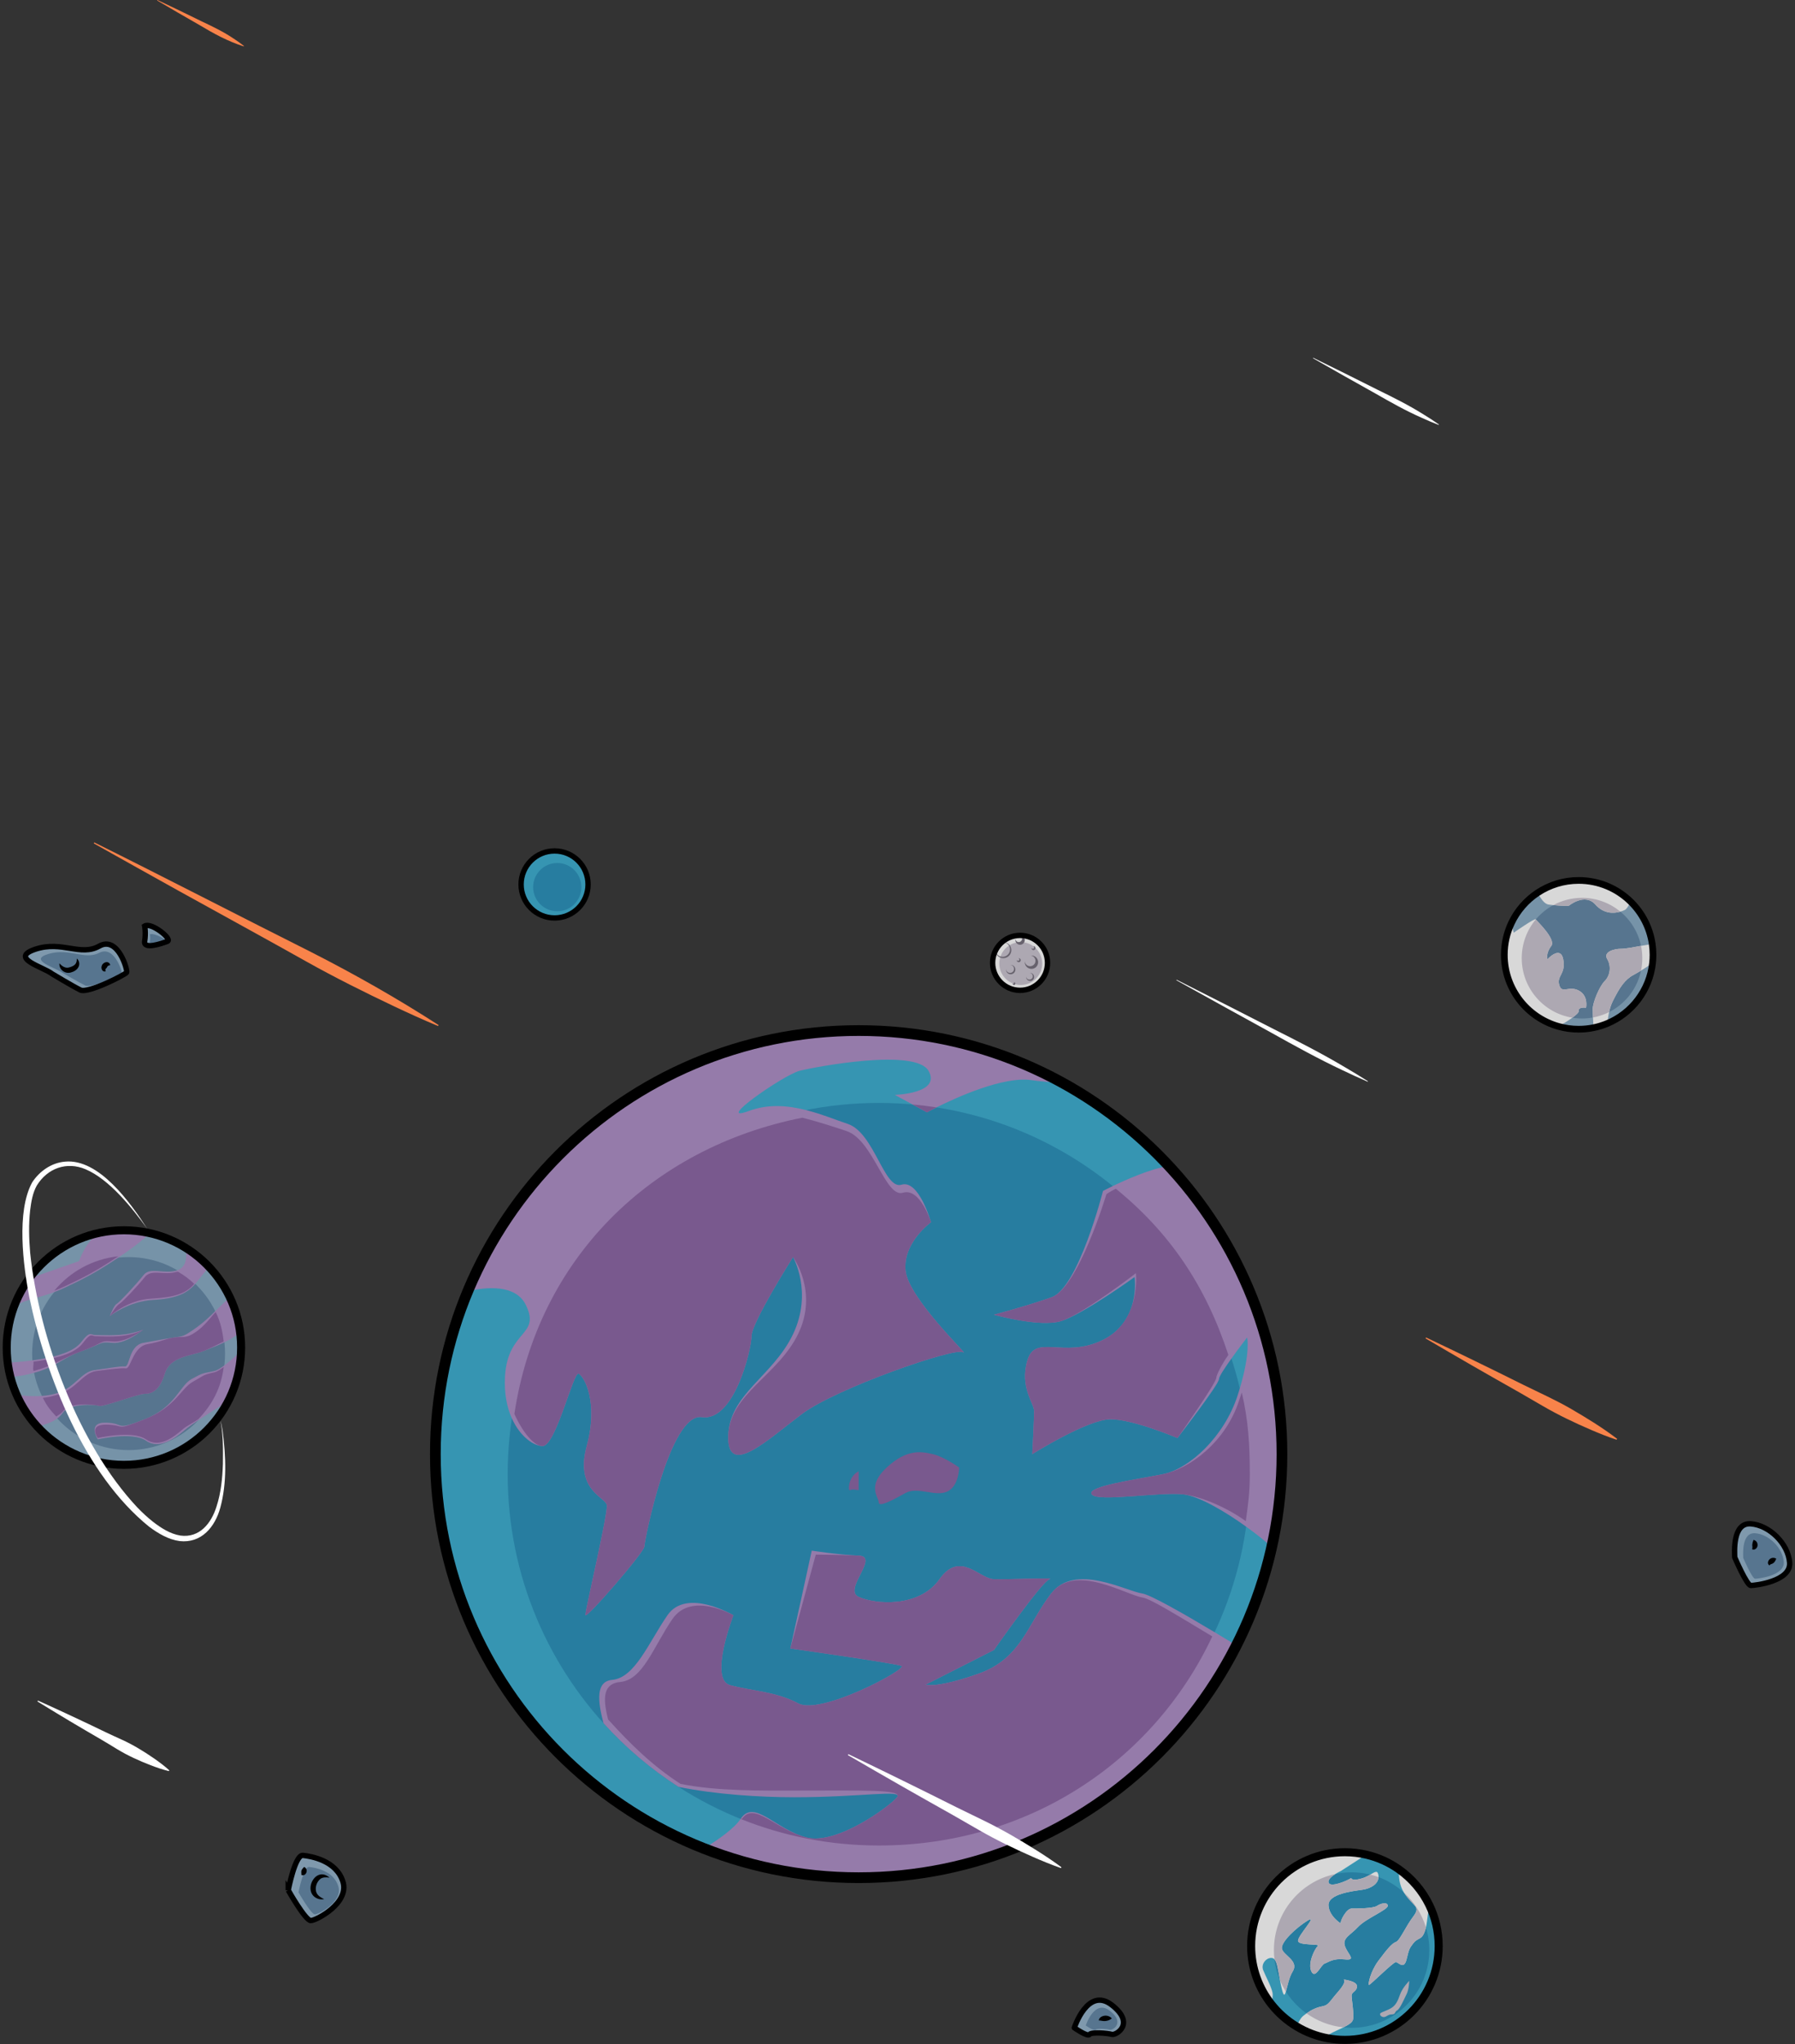 <?xml version="1.0" encoding="utf-8"?>
<!-- Generator: Adobe Illustrator 16.0.0, SVG Export Plug-In . SVG Version: 6.00 Build 0)  -->
<!DOCTYPE svg PUBLIC "-//W3C//DTD SVG 1.1//EN" "http://www.w3.org/Graphics/SVG/1.1/DTD/svg11.dtd">
<svg version="1.1" id="Layer_1" xmlns="http://www.w3.org/2000/svg" xmlns:xlink="http://www.w3.org/1999/xlink" x="0px" y="0px"
	 width="1340px" height="1525px" viewBox="22 0 1340 1525" enable-background="new 22 0 1340 1525" xml:space="preserve">
<rect x="22" y="0" width="1340" height="1525" fill="#333333" stroke="none"/>
<path fill="#3695B2" d="M663,1400.84c-40.79,0-79.77-7.729-115.56-21.8C430.08,1332.91,347,1218.57,347,1084.84
	c0-43.07,8.62-84.14,24.23-121.55C418.85,849.1,531.55,768.84,663,768.84c55.16,0,107.03,14.141,152.16,38.99
	c29.72,16.35,56.52,37.35,79.42,62.01c52.39,56.4,84.42,131.96,84.42,215c0,23.83-2.64,47.051-7.64,69.37
	c-5.771,25.771-14.69,50.351-26.341,73.32C892.89,1330.36,786.18,1400.84,663,1400.84z"/>
<path fill="#277DA0" d="M678,1376.84c152.983,0,277-124.02,277-277c0-152.982-124.017-277-277-277s-277,124.018-277,277
	C401,1252.82,525.017,1376.84,678,1376.84z"/>
<path fill="#957BAA" d="M815.16,807.83c-8.391-0.38-16.48-1-23.16-1.99c-20.83-3.09-55.95,12.88-70.91,20.34
	c-4.43,2.2-7.09,3.66-7.09,3.66l-10.83-5.87L690,816.84c0,0,35-1,25.13-18s-84.13-3-96.13,0s-65,40-38,30
	c14.62-5.41,29.23-4.09,42.72-0.67c11.42,2.88,22.04,7.27,31.15,10.32c19.87,6.65,27.13,49.35,40.13,45.35s22,28,22,28s-21,15-19,36
	s49,65,43,61s-95,27-120.33,46.04c-25.34,19.05-55.67,47.96-55.02,16.57c0.649-31.39,33.35-44.61,48.35-76.04
	c15-31.44,0-57.57,0-57.57s-31,49-31,59s-13,64-37.01,60.391c-24.01-3.61-42.99,92.609-42.99,96.609s-44,55-44,51s17-76,16-82
	s-24-11-15-44s-2-52-6-54s-17,54-27,54c-6.33,0-16.66-6.81-22.88-20.67c-3.62-8.04-5.851-18.47-5.12-31.33c2-35,27-30,15.5-53.35
	c-7.59-15.42-29.36-13.37-43.27-10.2C418.85,849.1,531.55,768.84,663,768.84C718.16,768.84,770.03,782.98,815.16,807.83z"/>
<path fill="#957BAA" d="M979,1084.84c0,23.83-2.64,47.051-7.64,69.37c-4.521-4.18-11.351-9.69-19.101-15.26
	c-15.67-11.261-35.12-22.771-46.96-24.11c-17.689-2-64.3,6-68.3,0s33-11,53-15s46-28,56-59.04c0.56-1.729,1.07-3.399,1.55-5.01
	c8.13-27.33,5.45-37.95,5.45-37.95s-6.09,7.84-11.71,15.69c-4.82,6.729-9.29,13.46-9.29,15.31c0,4-31,44-31,44s-33-14-50-14
	s-58.39,26-58.39,26s1.39-26,1.39-32s-11-18-5-38s27-1,56-15s24-47.09,24-47.09s-39,28.09-55,32.87c-16,4.79-50-4.78-50-4.78
	s23-6,43-13s38.43-79.35,38.43-79.35s2.811-1.48,7.261-3.631c10.01-4.81,28.34-12.939,41.89-15.02
	C946.97,926.24,979,1001.8,979,1084.84z"/>
<path fill="#957BAA" d="M945.02,1227.53c-52.13,102.83-158.84,173.31-282.02,173.31c-40.79,0-79.77-7.729-115.56-21.8
	c10.739-6.51,22.479-14.729,27.439-22.03c0.04-0.06,0.08-0.109,0.12-0.17c10-15,26,8,49,14s63-24,67.65-30c4.649-6-26.65,0-76.65,0
	c-25.85,0-59.19-2.14-86.46-7.74c-20.73-13.31-39.57-29.31-56.03-47.51c-4.529-17.21-5.64-31.2,6.49-32.32
	c17-1.56,27-27.43,41.26-48.209c14.26-20.771,49.23,0,49.23,0s-18.49,47.779-2.5,52.14s34.01,4.64,51.01,13.64s82-26,77-28
	s-83-13-83-13l16-73c0,0,19,3,35,3.7c16,0.69-12,25.3,0,30.8s45,8.5,60.35-13.18c15.351-21.68,29.65-0.32,40.65,0s47-1.32,41.52,0
	c-5.479,1.32-41.52,52.81-41.52,52.81l-51,25.87c0,0,8,3,39.7-8.26c31.689-11.26,36.3-36.74,54-59.74c17.689-23,55.3-2,68.08,0
	c6.14,0.96,30.399,14.771,53.97,28.86C934.29,1221.02,939.8,1224.35,945.02,1227.53z"/>
<path fill="#79598E" d="M738,1094.84c0,0,0,14-9,18s-22-4-31,1s-20,11-20,7s-9.17-12,5.91-26s25.78-12,34.43-10
	c8.65,2,19.65,10,19.65,10H738z"/>
<path fill="#79598E" d="M663,1097.67v14.09c0,0-4.96-1.09-6.48,0C655,1112.85,655,1101.5,663,1097.67z"/>
<path fill="none" stroke="#000000" stroke-width="8" stroke-miterlimit="10" d="M663,1400.84c174.521,0,316-141.479,316-316
	c0-174.521-141.479-316-316-316s-316,141.479-316,316C347,1259.36,488.479,1400.84,663,1400.84z"/>
<path fill="#79598E" d="M714,829.84l-10.83-5.87c6.03,0.54,12.01,1.28,17.92,2.21C716.66,828.38,714,829.84,714,829.84z"/>
<path fill="#79598E" d="M503,1153.84c0,4-44,55-44,51s17-76,16-82s-24-11-15-44s-2-52-6-54s-17,54-27,54c-6.33,0-14.78-10.14-21-24
	c17.4-115.39,101.39-198.439,215-221c11.42,2.88,23.89,6.95,33,10c19.87,6.65,29,50,42,46s21,22,21,22s-21,15-19,36s49,65,43,61
	s-95,27-120.33,46.04c-25.34,19.05-55.67,47.96-55.02,16.57c0.649-31.39,37.35-45.181,52.35-76.61c15-31.439-4-57-4-57s-31,49-31,59
	s-13,64-37.01,60.391C521.98,1053.62,503,1149.84,503,1153.84z"/>
<path fill="#79598E" d="M927,1220.84c-44.29,94.05-138.17,156-249,156c-36.45,0-71.25-7.04-103.12-19.83
	c0.04-0.06,1.08-0.109,1.12-0.17c9-13,25,8,48,14s63-24,67.65-30c4.649-6-24.65-5-74.65-5c-25.85,0-59.73,0.6-87-5
	c-20.73-13.31-37.54-29.8-54-48c-4.53-17.21-3.13-26.88,9-28c17-1.56,24.74-26.22,39-47c14.26-20.77,45.49-2.779,45.49-2.779
	s-18.49,47.779-2.5,52.14s34.01,4.64,51.01,13.64s82-26,77-28s-83-13-83-13l19-70c0,0,16,0,32,0.7c16,0.69-12,25.3,0,30.8
	s45,8.5,60.35-13.18c15.351-21.68,29.65-0.32,40.65,0s47-1.32,41.52,0c-5.479,1.32-41.52,52.81-41.52,52.81l-51,25.87
	c0,0,8,3,39.7-8.26c31.689-11.26,36.3-36.74,54-59.74c17.689-23,55.52,1,68.3,3C881.14,1192.8,903.43,1206.75,927,1220.84z"/>
<path fill="#79598E" d="M764,980.84c0,0,23-6,43-13s41-77,41-77s2.55-1.85,7-4c40.74,33.15,67.28,72.971,84,124
	c-4.82,6.73-9,15.15-9,17c0,4-29,45-29,45s-33-14-50-14s-58.39,26-58.39,26s1.39-26,1.39-32s-11-18-5-38s27-1,56-15s25-50,25-50
	s-40,31-56,35.78C798,990.41,764,980.84,764,980.84z"/>
<path fill="#79598E" d="M955,1099.84c0,13.28-1.19,22.221-3,35c-15.67-11.26-34.86-18.66-46.7-20c-17.689-2-64.3,6-68.3,0
	s33-11,53-15s47-23.96,57-55c0.56-1.73,1.52-4.39,2-6C953.87,1059.4,955,1077.79,955,1099.84z"/>
<path fill="#D8D8D8" d="M783.5,738.84c11.322,0,20.5-9.178,20.5-20.5s-9.178-20.5-20.5-20.5s-20.5,9.178-20.5,20.5
	S772.178,738.84,783.5,738.84z"/>
<path fill="#ADA8B2" d="M784,734.84c8.837,0,16-7.163,16-16s-7.163-16-16-16s-16,7.163-16,16S775.163,734.84,784,734.84z"/>
<path fill="#67626D" d="M794,728.84c0,1.66-1.34,3-3,3s-3-1.34-3-3c0-0.07,0-0.15,0.01-0.22c0.141,1.25,1.2,2.22,2.49,2.22
	c1.38,0,2.5-1.12,2.5-2.5c0-1.29-0.97-2.35-2.22-2.49c0.069-0.01,0.149-0.01,0.22-0.01C792.66,725.84,794,727.18,794,728.84z"/>
<path fill="#67626D" d="M797,717.84c0,2.76-2.24,5-5,5s-5-2.24-5-5c0-0.17,0.01-0.34,0.03-0.51c0.239,1.98,1.93,3.51,3.97,3.51
	c2.21,0,4-1.79,4-4c0-2.04-1.53-3.73-3.51-3.97c0.17-0.021,0.34-0.03,0.51-0.03C794.76,712.84,797,715.08,797,717.84z"/>
<path fill="#67626D" d="M780,723.34c0,1.93-1.57,3.5-3.5,3.5s-3.5-1.57-3.5-3.5c0-0.09,0-0.18,0.01-0.27
	c0.11,1.55,1.41,2.77,2.99,2.77c1.66,0,3-1.34,3-3s-1.22-2.88-2.77-2.99c0.09-0.01,0.18-0.01,0.27-0.01
	C778.43,719.84,780,721.41,780,723.34z"/>
<path fill="#67626D" d="M784,716.34c0,0.83-0.67,1.5-1.5,1.5s-1.5-0.67-1.5-1.5c0-0.1,0.01-0.189,0.03-0.279
	c0.1,0.449,0.5,0.779,0.97,0.779c0.55,0,1-0.449,1-1c0-0.47-0.33-0.87-0.78-0.97c0.09-0.021,0.181-0.03,0.28-0.03
	C783.33,714.84,784,715.51,784,716.34z"/>
<path fill="#67626D" d="M787,701.34c0,1.93-1.57,3.5-3.5,3.5s-3.5-1.57-3.5-3.5c0-0.18,0.01-0.359,0.05-0.529
	c0.22,1.159,1.23,2.029,2.45,2.029c1.38,0,2.5-1.12,2.5-2.5c0-1.22-0.87-2.23-2.03-2.449c0.17-0.041,0.351-0.051,0.53-0.051
	C785.43,697.84,787,699.41,787,701.34z"/>
<path fill="#67626D" d="M777,708.84c0,3.311-2.69,6-6,6s-6-2.689-6-6c0-0.09,0-0.18,0.01-0.26c0.12,2.93,2.53,5.26,5.49,5.26
	s5.5-2.46,5.5-5.5s-2.33-5.37-5.26-5.49c0.08-0.01,0.17-0.01,0.26-0.01C774.31,702.84,777,705.53,777,708.84z"/>
<path fill="#67626D" d="M780,733.84c0,0.551-0.45,1-1,1s-1-0.449-1-1c0-0.1,0.02-0.199,0.05-0.29c0.07,0.17,0.24,0.29,0.45,0.29
	c0.28,0,0.5-0.22,0.5-0.5c0-0.21-0.12-0.38-0.29-0.449c0.09-0.031,0.19-0.051,0.29-0.051C779.55,732.84,780,733.29,780,733.84z"/>
<path fill="#67626D" d="M795,707.34c0,0.83-0.67,1.5-1.5,1.5s-1.5-0.67-1.5-1.5c0-0.1,0.01-0.189,0.03-0.279
	c0.1,0.449,0.5,0.779,0.97,0.779c0.55,0,1-0.449,1-1c0-0.47-0.33-0.87-0.78-0.97c0.09-0.021,0.181-0.03,0.28-0.03
	C794.33,705.84,795,706.51,795,707.34z"/>
<path fill="none" stroke="#000000" stroke-width="4" stroke-linecap="round" stroke-linejoin="round" d="M783.5,738.84
	c11.322,0,20.5-9.178,20.5-20.5s-9.178-20.5-20.5-20.5s-20.5,9.178-20.5,20.5S772.178,738.84,783.5,738.84z"/>
<path fill="#7F99AD" d="M130,690.84c5-3,21,9.87,17,11.43c-4,1.561-18,6.431-17,0C131,695.84,130,690.84,130,690.84z"/>
<path fill="#57758F" d="M133.85,697.061c3.38-1.431,14.19,4.709,11.49,5.459c-2.7,0.75-12.17,3.07-11.49,0
	C134.53,699.45,133.85,697.061,133.85,697.061z"/>
<path fill="none" stroke="#000000" stroke-width="4" stroke-miterlimit="10" d="M130,690.84c5-3,21,9.87,17,11.43
	c-4,1.561-18,6.431-17,0C131,695.84,130,690.84,130,690.84z"/>
<path fill="#7F99AD" d="M60.96,726.561c-6.29-5.041-32.55-11.74-12.61-18.381c19.94-6.64,33.74,5.57,47.76-2.34
	s21.32,18.09,20.44,19.66c-0.88,1.57-28.82,15.859-34.47,13.109S60.96,726.561,60.96,726.561z"/>
<path fill="#57758F" d="M68.63,725.75c-5.09-3.92-26.09-9.47-10.37-14.09c15.72-4.62,26.92,4.85,37.9-0.84
	c10.98-5.69,17.29,14.05,16.62,15.21c-0.67,1.159-22.6,11.399-27.13,9.21c-4.53-2.19-17.01-9.49-17.01-9.49H68.63z"/>
<path fill="none" stroke="#000000" stroke-width="4" stroke-linecap="round" stroke-linejoin="round" d="M60.96,726.561
	c-6.29-5.041-32.55-11.74-12.61-18.381c19.94-6.64,33.74,5.57,47.76-2.34s21.32,18.09,20.44,19.66
	c-0.88,1.57-28.82,15.859-34.47,13.109S60.96,726.561,60.96,726.561L60.96,726.561z"/>
<path d="M66.34,718.7c2.4,2.569,4.82,4.01,7.97,2.84c3.28-1.04,5.21-2.47,5.02-6.42c1.75,1.37,2.34,3.979,1.36,6.08
	c-1.12,2.45-3.53,3.75-5.99,4.38c-4.44,1.14-8.8-2.471-8.35-6.891L66.34,718.7z"/>
<path d="M104.33,719.96c-1.1,0.28-1.8,0.62-2.07,0.96c-0.23,0.35-0.18,0.49-0.45,0.85c-0.22,0.32-0.47,0.681-0.77,0.891
	c-0.14,0.109-0.29,0.3-0.33,0.64c-0.06,0.36,0.02,0.78,0.19,1.341c-0.55,0.229-1.13,0.17-1.69-0.08c-1.2-0.511-1.71-2.301-1.38-3.48
	c0.58-3.33,5.42-4.83,6.5-1.13V719.96z"/>
<path fill="#7F99AD" d="M237.17,1410.189c0,0,5.09-26.609,10.96-25.979s24.87,3.63,29.87,19.63s-20,29-24,29
	s-16.83-22.66-16.83-22.66V1410.189z"/>
<path fill="#57758F" d="M244.84,1411.73c0,0,3.7-19.341,7.96-18.881c4.26,0.461,18.08,2.641,21.71,14.271
	c3.63,11.63-14.54,21.08-17.45,21.08s-12.23-16.47-12.23-16.47H244.84z"/>
<path fill="none" stroke="#000000" stroke-width="4" stroke-miterlimit="10" d="M237.17,1410.189c0,0,5.09-26.609,10.96-25.979
	s24.87,3.63,29.87,19.63s-20,29-24,29s-16.83-22.66-16.83-22.66V1410.189z"/>
<path d="M268,1400.84c-2.62-0.479-5.14-0.3-6.72,0.82c-3.09,2.37-4.65,7.42-2.74,10.9c0.94,1.81,3.03,3.149,5.46,4.279
	c-1.32,0.24-2.72,0.271-4.11-0.1C246.87,1412.77,257.16,1391.12,268,1400.84z"/>
<path d="M249,1392.84c3.61,1.42,1.77,7.311-2,6c0.04-1.54-0.23-2.08,0-3.22C247.4,1394.53,247.99,1393.93,249,1392.84z"/>
<path fill="#7F99AD" d="M824,1512.84c0,0,10-31,28-17s3,22.83,0,21.91s-15.3-1.96-16.65,0.061c-1.35,2.02-11.35-4.98-11.35-4.98
	V1512.84z"/>
<path fill="#57758F" d="M832.54,1511.12c0,0,6.43-19.95,18.02-10.94c11.58,9.01,1.931,14.69,0,14.101
	c-1.93-0.591-9.85-1.261-10.71,0.04c-0.859,1.3-7.3-3.2-7.3-3.2H832.54z"/>
<path fill="none" stroke="#000000" stroke-width="4" stroke-linecap="round" stroke-linejoin="round" d="M824,1512.84
	c0,0,10-31,28-17s3,22.83,0,21.91s-15.3-1.96-16.65,0.061c-1.35,2.02-11.35-4.98-11.35-4.98V1512.84z"/>
<path d="M852,1505.84c-2.46,2.01-5.33,2.32-8.24,1.65c-0.46-0.11-0.92-0.141-1.399-0.051c-0.24-1.17,0.819-2.229,1.71-2.789
	c2.62-1.49,5.859-1.12,7.939,1.18L852,1505.84z"/>
<path fill="#7F99AD" d="M1317,1161.84c0-3-2-26,12-25s28,15,29,29s-26,17-29,17S1317,1161.84,1317,1161.84z"/>
<path fill="#57758F" d="M1323.36,1162.32c0-2.21-1.48-19.19,8.859-18.45c10.341,0.739,20.66,11.069,21.4,21.399
	s-19.19,12.541-21.4,12.541s-8.859-15.5-8.859-15.5V1162.32z"/>
<path fill="none" stroke="#000000" stroke-width="4" stroke-linecap="round" stroke-linejoin="round" d="M1317,1161.84
	c0-3-2-26,12-25s28,15,29,29s-26,17-29,17S1317,1161.84,1317,1161.84z"/>
<path d="M1331,1148.84c1.98,0.4,3.07,1.95,3.07,3.88c0.05,1.98-2.04,4.091-4.07,3.12c0.38-1.689,0.14-2.01,0.07-3.25
	C1330.17,1151.35,1330.41,1150.32,1331,1148.84z"/>
<path d="M1348,1162.84c-0.689,1.92-1.62,3.34-3.4,3.94c-0.399,0.13-0.979,0.149-1.6,1.06c-1.04-0.359-1.39-1.68-1.11-2.65
	C1342.64,1162.51,1345.63,1161.36,1348,1162.84z"/>
<path fill="#7693A8" d="M202,1005.34c0,0.87-0.01,1.73-0.04,2.59c-0.39,13.471-3.83,26.16-9.63,37.43c0,0-0.01,0-0.02,0.011
	c-14.51,28.19-43.91,47.47-77.81,47.47c-25.52,0-48.5-10.93-64.49-28.37c-6.45-7.03-11.77-15.12-15.66-23.989
	c-1.87-4.25-3.41-8.69-4.59-13.261c-0.89-3.45-1.57-6.979-2.04-10.579c-0.47-3.701-0.72-7.471-0.72-11.301
	c0-10.99,2.03-21.5,5.73-31.189c2.78-7.291,6.5-14.11,11.04-20.311c12.43-17.06,30.89-29.449,52.26-34.04
	c5.95-1.29,12.13-1.96,18.47-1.96c6.65,0,13.13,0.74,19.35,2.15c9.54,2.15,18.48,5.859,26.55,10.85
	c6.46,3.98,12.35,8.78,17.55,14.25c6.31,6.641,11.59,14.28,15.57,22.65c3.91,8.18,6.57,17.06,7.77,26.4
	C201.76,997.8,202,1001.54,202,1005.34z"/>
<path fill="#57758F" d="M118,1081.84c39.765,0,72-32.24,72-72c0-39.764-32.235-72-72-72c-39.765,0-72,32.236-72,72
	C46,1049.6,78.235,1081.84,118,1081.84z"/>
<path fill="#957BAA" d="M201.96,1007.939c-0.39,13.461-3.83,26.15-9.63,37.42c0,0-0.01,0-0.02,0.011
	c-0.53,0.33-12.59,7.7-22.21,14.16c-4.23,2.84-8,5.5-10.1,7.31c-7,6-19,15-29,8s-36-1-36-1s-8.39-12.93,6.3-12.47
	c14.7,0.47,5.7,6.47,28.7-2.53s26-25,35-30s8-4,17-6c1.86-0.41,4.47-1.97,7.46-4.18C193.29,1015.82,197.73,1011.9,201.96,1007.939z"
	/>
<path fill="#957BAA" d="M201.29,994.141c-3.83,3-7.77,5.319-11.78,7.279c-5.19,2.54-10.49,4.49-15.81,6.59
	c-9.7,3.83-24.7,3.83-28.7,16.83s-10,15-15,15s-31,10-34,9s-22-2-27,5c-1.3,1.82-2.74,3.26-4.28,4.42
	c-4.36,3.311-9.53,4.46-14.71,6.21c-6.45-7.03-11.77-15.12-15.66-23.989c4.03,0.66,11.21,1.529,18.94,0.949
	c3.2-0.25,6.5-0.74,9.71-1.59c15-4,19.23-16.39,29.61-17.699c10.39-1.301,18.86-3.08,22.62-2.69c3.77,0.39,2.77-15.61,13.77-17.61
	s16-3,23-4s7.3-1,14.65-6c7.09-4.82,12.92-10.58,16.02-13.67l0.33-0.33c1.34-1.34,5.9-5.699,10.52-10.1
	C197.43,975.92,200.09,984.8,201.29,994.141z"/>
<path fill="#957BAA" d="M129.03,991.891c-0.93,0.77-13.41,10.909-23.03,9.949c-10-1-6,0-23.09,6.17
	c-15.38,5.57-18.4,11.51-35.48,16.17c-1.88,0.51-3.93,1.01-6.19,1.49c-3.9,0.82-7.76,1.311-11.48,1.55
	c-0.89-3.45-1.57-6.979-2.04-10.579c3.49-0.171,10.58-0.631,18.46-1.721c2.23-0.311,4.52-0.67,6.82-1.08c11-2,24-5,30-13
	s7-5,9.61-4.91c2.62,0.08,17.39,0.91,26.39-1.09C126.88,993.09,128.69,992.109,129.03,991.891z"/>
<path fill="#957BAA" d="M177.95,945.09c-3.44,4.34-6.95,8.75-9.34,11.75c-0.27,0.34-0.54,0.67-0.82,0.99
	c-6.28,7.34-14.55,11.05-31.79,12.01c-17.72,0.98-31.56,11.66-31.99,11.99c0.08-0.24,3.02-8.01,4.99-8.99c2-1,15-15,20.09-21.5
	c5.08-6.5,14.91-0.5,24.91-3.5c0.14-0.04,0.27-0.08,0.4-0.13c9.5-3.25,6-16.87,6-16.87C166.86,934.82,172.75,939.62,177.95,945.09z"
	/>
<path fill="#957BAA" d="M133.85,919.99c-3.23,3.27-8.87,8.16-18.62,14.89c-1.72,1.19-3.36,2.31-4.94,3.37
	C93.26,949.7,83.72,954.439,70,960.84c-2.6,1.21-5.11,2.24-7.51,3.141c-11.5,4.3-20.7,5.55-26.49,8.859
	c-0.95,0.54-2.05,0.971-3.27,1.311c2.78-7.291,6.5-14.11,11.04-20.311l37.23-13c0,0,5.07-15.08,15.03-21.04
	c5.95-1.29,12.13-1.96,18.47-1.96C121.15,917.84,127.63,918.58,133.85,919.99z"/>
<path fill="#79598E" d="M182,1023.84c1.86-0.41,4.01-1.79,7-4c-1.92,15.76-8.58,28.08-19,39c-4.23,2.84-8.9,5.19-11,7
	c-7,6-18,15-28,8s-36-1-36-1s-7.69-10.46,7-10c14.7,0.471,5,5,28-4s27-23,36-28S173,1025.84,182,1023.84z"/>
<path fill="#79598E" d="M70,959.84c-2.6,1.21-5.11,2.24-7.51,3.141c11.67-14.101,28.61-23.69,47.8-25.73
	C93.26,948.7,83.72,953.439,70,959.84z"/>
<path fill="#79598E" d="M82.91,1008.01c-15.38,5.57-18.83,10.17-35.91,14.83c-0.61-3.02,0.22-3.85,0-7c2.23-0.31,4.7-0.59,7-1
	c11-2,24-5,30-13s6.39-5.09,9-5c2.62,0.08,16,1,25-1c7.88-1.75,10.69-3.73,11.03-3.949c-0.93,0.77-13.41,9.909-23.03,8.949
	C96,999.84,100,1001.84,82.91,1008.01z"/>
<path fill="#79598E" d="M111,972.84c2-1,13.91-13.5,19-20c5.08-6.5,14-1,24-4c0.14-0.04,0.87,0.051,1,0c4.86,2.85,7.96,5.141,12,9
	c-6.28,7.34-14.76,10.04-32,11c-17.72,0.98-30.56,12.66-30.99,12.99C104.09,981.59,109.03,973.82,111,972.84z"/>
<path fill="#79598E" d="M189,1000.84c-5.19,2.54-9.98,5.07-15.3,7.17c-9.7,3.83-24.7,3.83-28.7,16.83s-10,15-15,15s-31,10-34,9
	s-22-3-27,4c-1.3,1.82-3.46,2.84-5,4c-4.56-5.01-7-7.84-10-14c3.2-0.25,6.79-1.15,10-2c15-4,19.62-16.689,30-18
	c10.39-1.3,18.24-2.39,22-2c3.77,0.391,5-16,16-18s13-4,20-5s8.65,1,16-4c7.09-4.82,11.9-11.91,15-15
	C186.52,986,188.04,992.58,189,1000.84z"/>
<path fill="none" stroke="#000000" stroke-width="6" stroke-linecap="round" stroke-linejoin="round" d="M114.5,1092.84
	c48.325,0,87.5-39.17,87.5-87.5c0-48.324-39.175-87.5-87.5-87.5c-48.325,0-87.5,39.176-87.5,87.5
	C27,1053.67,66.175,1092.84,114.5,1092.84z"/>
<path fill="#FFFFFF" d="M131.75,916.49c-11.16-15.42-28.22-36.69-45.83-44.15c-14.13-6.02-28.49-0.79-36.44,12.1
	c-3.14,5.591-4.19,12.221-4.99,18.561c-1.19,10.561-0.85,21.29,0.04,31.891c6.76,63.579,35.84,142.64,79.92,189.659
	c3.69,3.83,7.57,7.46,11.71,10.72c6.13,4.74,12.85,9.08,20.5,10.33c14.33,1.931,23.09-9.14,26.99-21.709
	c3.29-10.091,4.39-20.9,4.75-31.641c0.12-10.75,0.29-21.68-1.78-32.27c0.76,2.6,1.21,5.279,1.62,7.959
	c2.36,18.83,3.24,38.32-1.77,56.82c-3.93,14.381-14.02,26.75-30.36,24.96c-8.52-1.159-16.11-5.77-22.8-10.729
	c-48.19-38.9-77.01-111.881-89.44-171.23c-4.58-23.869-9.74-63.689,2.07-85.529c5.42-8.4,14.46-14.771,24.58-15.59
	c25.41-2.461,48.97,30.81,61.25,49.85H131.75z"/>
<path fill="#3695B2" d="M956,1451.84c0-38.66,31.34-70,70-70c5.47,0,10.79,0.63,15.9,1.811c8.91,2.08,17.18,5.85,24.42,10.97
	c9.64,6.8,17.49,15.979,22.689,26.68c4.471,9.23,6.99,19.59,6.99,30.54c0,38.66-31.34,70-70,70c-8.74,0-17.1-1.6-24.811-4.529h-0.01
	c-4-1.521-7.819-3.391-11.43-5.58c-7.13-4.32-13.43-9.891-18.59-16.391C961.67,1483.39,956,1468.28,956,1451.84z"/>
<path fill="#277DA0" d="M1031,1512.84c32.03,0,58-25.97,58-58c0-32.029-25.97-58-58-58c-32.033,0-58,25.971-58,58
	C973,1486.87,998.967,1512.84,1031,1512.84z"/>
<path fill="#D8D8D8" d="M1058,1421.84c0,3-16.25,9.391-22.12,15.7c-5.88,6.3-11.88,8.3-9.88,14.3s9,10.91,0,9.96
	c-9-0.96-12,2.04-15,3.04s-7,12-10,6s2.48-17,4.74-19s-14.74,0-14.74-4s15.35-20,7.17-15c-8.17,5-20.17,16-19.17,21s13,9,8,17
	c-2.7,4.311-3.98,11.32-5.05,14.96c-0.9,3.11-1.66,3.761-3.011-1.83c-0.55-2.28-1-4.479-1.39-6.56c0-0.01-0.01-0.021,0-0.03
	c-1.41-7.51-2.069-13.45-4.14-15.67c-0.41-0.44-0.87-0.74-1.41-0.87c-4-1-9,4-7,9s6,12,7,17c0.33,1.63-0.09,4.86-0.84,8.5
	c-9.49-11.95-15.16-27.06-15.16-43.5c0-38.66,31.34-70,70-70c5.47,0,10.79,0.63,15.9,1.811l-18.9,12.189c0,0-2.02,0.92-4.18,2.28
	c-0.01,0-0.01,0.01-0.01,0.01c-2.86,1.82-5.95,4.431-4.811,6.71c1.6,3.21,12.86-1.3,16.73-3.729c0.149,0.92,1.59,1.77,6.27,0.729
	c3.29-0.729,5.9-2.12,7.95-3.31c3.569-2.07,5.41-3.5,6.05,0.31c0.09,0.55,0.12,1.07,0.1,1.58c-0.199,5.12-5.739,8.51-12.1,9.42
	c-7,1-25.49,3.04-25.24,11.521c0.24,8.479,10.24,14.479,9.24,13.479s4-11,8-11s16,0,19-2S1058,1418.84,1058,1421.84z"/>
<path fill="#D8D8D8" d="M1089.01,1421.3c-0.39,2.521-0.76,4.811-1.01,6.54c-0.65,4.54-0.88,7.391-1.5,10.11
	c-0.34,1.47-0.8,2.899-1.5,4.54c-2,4.649-5,3.35-8,7.35s-3,4-5,12s-6,2-8,2s-19,17-20,17s1-10,7-18s10-13,13-14s7-11,13-19
	s0.07-7.01-6.88-17.82h-0.01c-0.04-0.06-0.07-0.119-0.11-0.18c-3.32-5.21-3.939-11.77-3.68-17.22
	C1075.96,1401.42,1083.811,1410.6,1089.01,1421.3z"/>
<path fill="#D8D8D8" d="M1031,1488.84c0,3,2,14,1,18c-0.52,2.07-3.439,3.87-7.11,5.68c-3.42,1.69-7.51,3.391-10.89,5.32
	c-7,4-5-1-12.811-0.529h-0.01c-4-1.521-7.819-3.391-11.43-5.58c1.65-2.57,2.62-5.78,5.25-7.891c0.8-0.64,1.58-1.229,2.33-1.77
	c3.98-2.84,7.47-4.391,11.67-5.23c5-1,5-3,12-11s4-9,4-9s10,1,10,5S1031,1485.84,1031,1488.84z"/>
<path fill="#ADA8B2" d="M1074,1477.84c0,0,0,6-2,10s-5,11-7,12s-1,3-4,3s-4,2-6,2s-3.61-2-2.3-3c1.31-1,5.3-2,8.3-4
	s4.43-4.91,6.21-9.96S1074,1477.84,1074,1477.84z"/>
<path fill="none" stroke="#000000" stroke-width="6" stroke-miterlimit="10" d="M956,1451.84c0-38.66,31.34-70,70-70
	c5.47,0,10.79,0.63,15.9,1.811c8.91,2.08,17.18,5.85,24.42,10.97c9.64,6.8,17.49,15.979,22.689,26.68
	c4.471,9.23,6.99,19.59,6.99,30.54c0,38.66-31.34,70-70,70c-8.74,0-17.1-1.6-24.811-4.529h-0.01c-4-1.521-7.819-3.391-11.43-5.58
	c-7.13-4.32-13.43-9.891-18.59-16.391C961.67,1483.39,956,1468.28,956,1451.84L956,1451.84z"/>
<path fill="#ADA8B2" d="M1035.73,1428.11c-0.15-0.851,0.789-1.75,1.27-1.271C1037.2,1427.04,1036.689,1427.51,1035.73,1428.11z"/>
<path fill="#ADA8B2" d="M1035,1481.84c0,4-4,4-4,7s2,14,1,18c-0.52,2.07-3.439,3.87-7.11,5.68
	c-10.21-1.069-19.63-4.779-27.56-10.449c3.98-2.84,7.47-4.391,11.67-5.23c5-1,5-3,12-11s4-9,4-9S1035,1477.84,1035,1481.84z"/>
<path fill="#ADA8B2" d="M1058,1421.84c0,3-16.25,9.391-22.12,15.7c-5.88,6.3-11.88,8.3-9.88,14.3s9,10.91,0,9.96
	c-9-0.96-12,2.04-15,3.04s-7,12-10,6s2.48-17,4.74-19s-14.74,0-14.74-4s15.35-20,7.17-15c-8.17,5-20.17,16-19.17,21s13,9,8,17
	c-2.7,4.311-3.98,11.32-5.05,14.96c-1.69-2.66-3.16-5.46-4.4-8.39c0-0.01-0.01-0.021,0-0.03c-1.41-7.51-2.069-13.45-4.14-15.67
	c-0.271-2.25-0.41-4.55-0.41-6.87c0-27.85,19.63-51.12,45.811-56.71c-2.86,1.82-5.95,4.431-4.811,6.71
	c1.6,3.21,12.86-1.3,16.73-3.729c0.149,0.92,1.59,1.77,6.27,0.729c3.29-0.729,5.9-2.12,7.95-3.31c2.1,0.52,4.149,1.149,6.149,1.89
	c-0.199,5.12-5.739,8.51-12.1,9.42c-7,1-25.49,3.04-25.24,11.521c0.24,8.479,10.24,14.479,9.24,13.479s4-11,8-11s16,0,19-2
	S1058,1418.84,1058,1421.84z"/>
<path fill="#ADA8B2" d="M1086.5,1437.95c-0.34,1.47-0.8,2.899-1.5,4.54c-2,4.649-5,3.35-8,7.35s-3,4-5,12s-6,2-8,2s-19,17-20,17
	s1-10,7-18s10-13,13-14s7-11,13-19s0.07-7.01-6.88-17.82C1077.7,1418.95,1083.439,1427.87,1086.5,1437.95z"/>
<path fill="#7693A8" d="M1256,712.34c0,2.07-0.11,4.11-0.34,6.12c-2.23,20.36-15.48,37.41-33.65,45.06
	c-3.32,1.391-6.81,2.48-10.42,3.211c-3.58,0.729-7.29,1.109-11.09,1.109c-5.2,0-10.23-0.71-15-2.06
	c-23.37-6.54-40.5-27.99-40.5-53.44c0-8.46,1.89-16.47,5.28-23.65c4.359-9.25,11.2-17.1,19.67-22.689
	c8.76-5.79,19.27-9.16,30.55-9.16c15.09,0,28.79,6.03,38.79,15.82c8.47,8.27,14.3,19.24,16.11,31.51
	C1255.8,706.84,1256,709.561,1256,712.34z"/>
<path fill="#57758F" d="M1203,759.84c24.85,0,45-20.146,45-45c0-24.853-20.15-45-45-45s-45,20.147-45,45
	C1158,739.693,1178.15,759.84,1203,759.84z"/>
<path fill="#D8D8D8" d="M1206,751.84c0,0-6-0.96-5.5,2.52c0.14,1-1.83,2.82-4.73,4.9c-2.899,2.09-6.729,4.45-10.27,6.521
	c-23.37-6.54-40.5-27.99-40.5-53.44c0-8.46,1.89-16.47,5.28-23.65l1.72,7.15c0,0,15.78-11,16.39-10c0.021,0.03,0.05,0.07,0.091,0.13
	c1.43,1.72,15.399,15.021,11.52,19.87c-4,5-3,10-3,10s10-11,12,0s-5,12-3,19s7,0.26,14.5,4.13S1206,751.84,1206,751.84z"/>
<path fill="#D8D8D8" d="M1239.29,672.66c-1.39,2.98-2.9,5.48-4.29,6.18c-0.86,0.43-2.01,0.91-3.35,1.301
	c-4.87,1.439-12.381,1.76-18.65-5.301c-8-9-20,1-20,1s-5.54,0-11.439-0.58c-1.19-0.109-2.391-0.25-3.561-0.42
	c-3.09-0.439-5.89-4.48-8.05-8.84c8.76-5.79,19.27-9.16,30.55-9.16C1215.59,656.84,1229.29,662.87,1239.29,672.66z"/>
<path fill="#D8D8D8" d="M1256,712.34c0,2.07-0.11,4.11-0.34,6.12c-2.92,2.09-5.96,4.04-8.62,5.649c-2.22,1.36-4.18,2.471-5.61,3.23
	c-6.56,3.5-10.43,9.5-15.43,19.5c-1.28,2.551-2.17,5.4-2.79,8.221c-0.66,2.97-1.021,5.909-1.2,8.459
	c-3.32,1.391-6.81,2.48-10.42,3.211c-0.16-2.58-0.3-5.261-0.41-7.631c-0.109-2.68-0.18-4.97-0.18-6.26c0-5,5-17,9-21
	s5-11,1.811-16.35c-3.19-5.35,5.189-7.65,10.189-7.65c3.85,0,9.48-1.189,15.061-2.189c1.67-0.301,3.329-0.58,4.939-0.811
	c1.061-0.15,2.21-0.39,3.4-0.67C1255.8,706.84,1256,709.561,1256,712.34z"/>
<path fill="none" stroke="#000000" stroke-width="5" stroke-miterlimit="10" d="M1256,712.34c0,2.07-0.11,4.11-0.34,6.12
	c-2.23,20.36-15.48,37.41-33.65,45.06c-3.32,1.391-6.81,2.48-10.42,3.211c-3.58,0.729-7.29,1.109-11.09,1.109
	c-5.2,0-10.23-0.71-15-2.06c-23.37-6.54-40.5-27.99-40.5-53.44c0-8.46,1.89-16.47,5.28-23.65c4.359-9.25,11.2-17.1,19.67-22.689
	c8.76-5.79,19.27-9.16,30.55-9.16c15.09,0,28.79,6.03,38.79,15.82c8.47,8.27,14.3,19.24,16.11,31.51
	C1255.8,706.84,1256,709.561,1256,712.34L1256,712.34z"/>
<path fill="#ADA8B2" d="M1206,751.84c0,0-6-0.96-5.5,2.52c0.14,1-1.83,2.82-4.73,4.9c-21.42-3.46-37.77-22.029-37.77-44.42
	c0-10.98,3.939-21.06,10.48-28.87c1.43,1.72,15.399,15.021,11.52,19.87c-4,5-3,10-3,10s10-11,12,0s-5,12-3,19s7,0.26,14.5,4.13
	S1206,751.84,1206,751.84z"/>
<path fill="#ADA8B2" d="M1193,675.84c0,0-5.54,0-11.439-0.58c6.379-3.449,13.68-5.42,21.439-5.42c10.88,0,20.86,3.87,28.65,10.301
	c-4.87,1.439-12.381,1.76-18.65-5.301C1205,665.84,1193,675.84,1193,675.84z"/>
<path fill="#ADA8B2" d="M1248,714.84c0,3.18-0.33,6.28-0.96,9.27c-2.22,1.36-4.18,2.471-5.61,3.23c-6.56,3.5-10.43,9.5-15.43,19.5
	c-1.28,2.551-2.17,5.4-2.79,8.221c-3.74,1.879-7.78,3.26-12.03,4.039c-0.109-2.68-0.18-4.97-0.18-6.26c0-5,5-17,9-21
	s5-11,1.811-16.35c-3.19-5.35,5.189-7.65,10.189-7.65c3.85,0,9.48-1.189,15.061-2.189C1247.68,708.62,1248,711.689,1248,714.84z"/>
<path fill="#3695B2" d="M436,684.84c13.807,0,25-11.193,25-25s-11.193-25-25-25s-25,11.193-25,25S422.193,684.84,436,684.84z"/>
<path fill="none" stroke="#000000" stroke-width="4" stroke-linecap="round" stroke-linejoin="round" d="M436,684.84
	c13.807,0,25-11.193,25-25s-11.193-25-25-25s-25,11.193-25,25S422.193,684.84,436,684.84z"/>
<path fill="#277DA0" d="M438,679.84c9.941,0,18-8.059,18-18s-8.059-18-18-18s-18,8.059-18,18S428.059,679.84,438,679.84z"/>
<path fill="#F8834A" d="M92.37,628.49c50.58,25.07,111.68,56.64,162.31,82.02c32.29,16.43,64.27,34.59,94.72,54.24l-0.37,0.71
	c-11.25-4.66-22.29-9.71-33.261-14.899c-21.58-10.23-43.97-21.4-64.79-33.051c-21.4-12.07-73.28-40.58-95.47-52.83
	C134.34,652.85,113.12,641.12,92,629.2L92.37,628.49z"/>
<path fill="#F8834A" d="M1086.59,997.82c23.53,11.16,49.21,23.66,72.61,35.32c12.06,5.959,24.39,11.399,36.02,18.189
	c11.681,6.8,23.17,13.859,33.96,22.08l-0.369,0.71c-6.48-2.14-12.75-4.66-18.95-7.32c-12.38-5.319-24.54-11.1-36.19-17.89
	c-5.8-3.41-11.63-6.78-17.47-10.12c-8.761-4.92-26.38-14.94-35.09-19.96c-11.63-6.78-23.32-13.45-34.9-20.311l0.37-0.709
	L1086.59,997.82z"/>
<path fill="#FFFFFF" d="M900.5,731c18,9.04,54.05,27.359,71.95,36.561c18.03,9.06,36.02,18.199,53.38,28.52
	c5.82,3.38,11.57,6.89,17.26,10.52c0.09,0.061,0.12,0.181,0.061,0.28c-0.051,0.08-0.16,0.11-0.25,0.08
	c-6.2-2.67-12.33-5.46-18.391-8.38c-18.279-8.58-35.939-18.34-53.56-28.18c-17.63-9.641-53.101-29.23-70.641-39.03
	c-0.1-0.05-0.13-0.181-0.079-0.271c0.05-0.09,0.17-0.13,0.27-0.08V731z"/>
<path fill="#FFFFFF" d="M1002.5,267c13.74,6.66,33.59,16.61,47.45,23.57c11.91,5.81,23.77,11.71,35.01,18.78
	c3.771,2.31,7.5,4.69,11.13,7.27c0.09,0.06,0.11,0.19,0.05,0.28c-0.05,0.08-0.149,0.1-0.239,0.07c-4.17-1.56-8.23-3.31-12.261-5.14
	c-12.159-5.33-23.689-11.84-35.189-18.44c-13.59-7.59-32.84-18.36-46.14-26.05c-0.211-0.11-0.041-0.47,0.189-0.35V267z"/>
<path fill="#F8834A" d="M139.5,0c9.56,4.44,23.34,11.17,32.95,15.89c8.29,3.891,16.53,7.86,24.13,13.01
	c2.56,1.67,5.09,3.41,7.51,5.35l-0.19,0.35c-11.71-3.73-22.48-9.58-32.95-15.89c-9.33-5.33-22.54-12.91-31.64-18.36L139.5,0L139.5,0
	z"/>
<path fill="#FFFFFF" d="M655.59,1308.82c26.11,12.529,54.62,26.529,80.61,39.56c6.71,3.31,13.43,6.601,20.18,9.84
	c13.48,6.54,26.42,14.061,39.11,22.03c6.35,3.99,12.62,8.13,18.689,12.64c0.181,0.13,0.221,0.391,0.08,0.57
	c-0.109,0.15-0.3,0.2-0.46,0.14c-7.149-2.489-14.09-5.369-20.95-8.38c-13.72-6.03-27.21-12.52-40.189-20.01
	c-6.47-3.771-12.96-7.479-19.47-11.18c-9.761-5.45-29.381-16.53-39.091-22.08c-12.96-7.48-25.979-14.86-38.899-22.431
	c-0.19-0.109-0.25-0.359-0.141-0.55c0.11-0.18,0.33-0.25,0.521-0.159L655.59,1308.82z"/>
<path fill="#FFFFFF" d="M50.59,1268.82c16.27,7.319,33.99,15.59,50.11,23.399c4.15,2.011,8.36,3.88,12.56,5.8
	c8.41,3.851,16.26,8.681,23.87,13.94c3.8,2.66,7.53,5.44,11.06,8.61c0.17,0.149,0.18,0.41,0.03,0.58
	c-0.11,0.119-0.26,0.16-0.41,0.119c-4.6-1.14-9-2.67-13.34-4.319c-8.62-3.351-17.03-7.13-24.93-11.931
	c-3.94-2.399-7.86-4.83-11.84-7.14c-5.96-3.44-17.93-10.46-23.84-13.99c-7.88-4.79-15.82-9.47-23.65-14.35
	c-0.19-0.12-0.25-0.36-0.13-0.55c0.11-0.17,0.32-0.23,0.5-0.15L50.59,1268.82z"/>
</svg>
